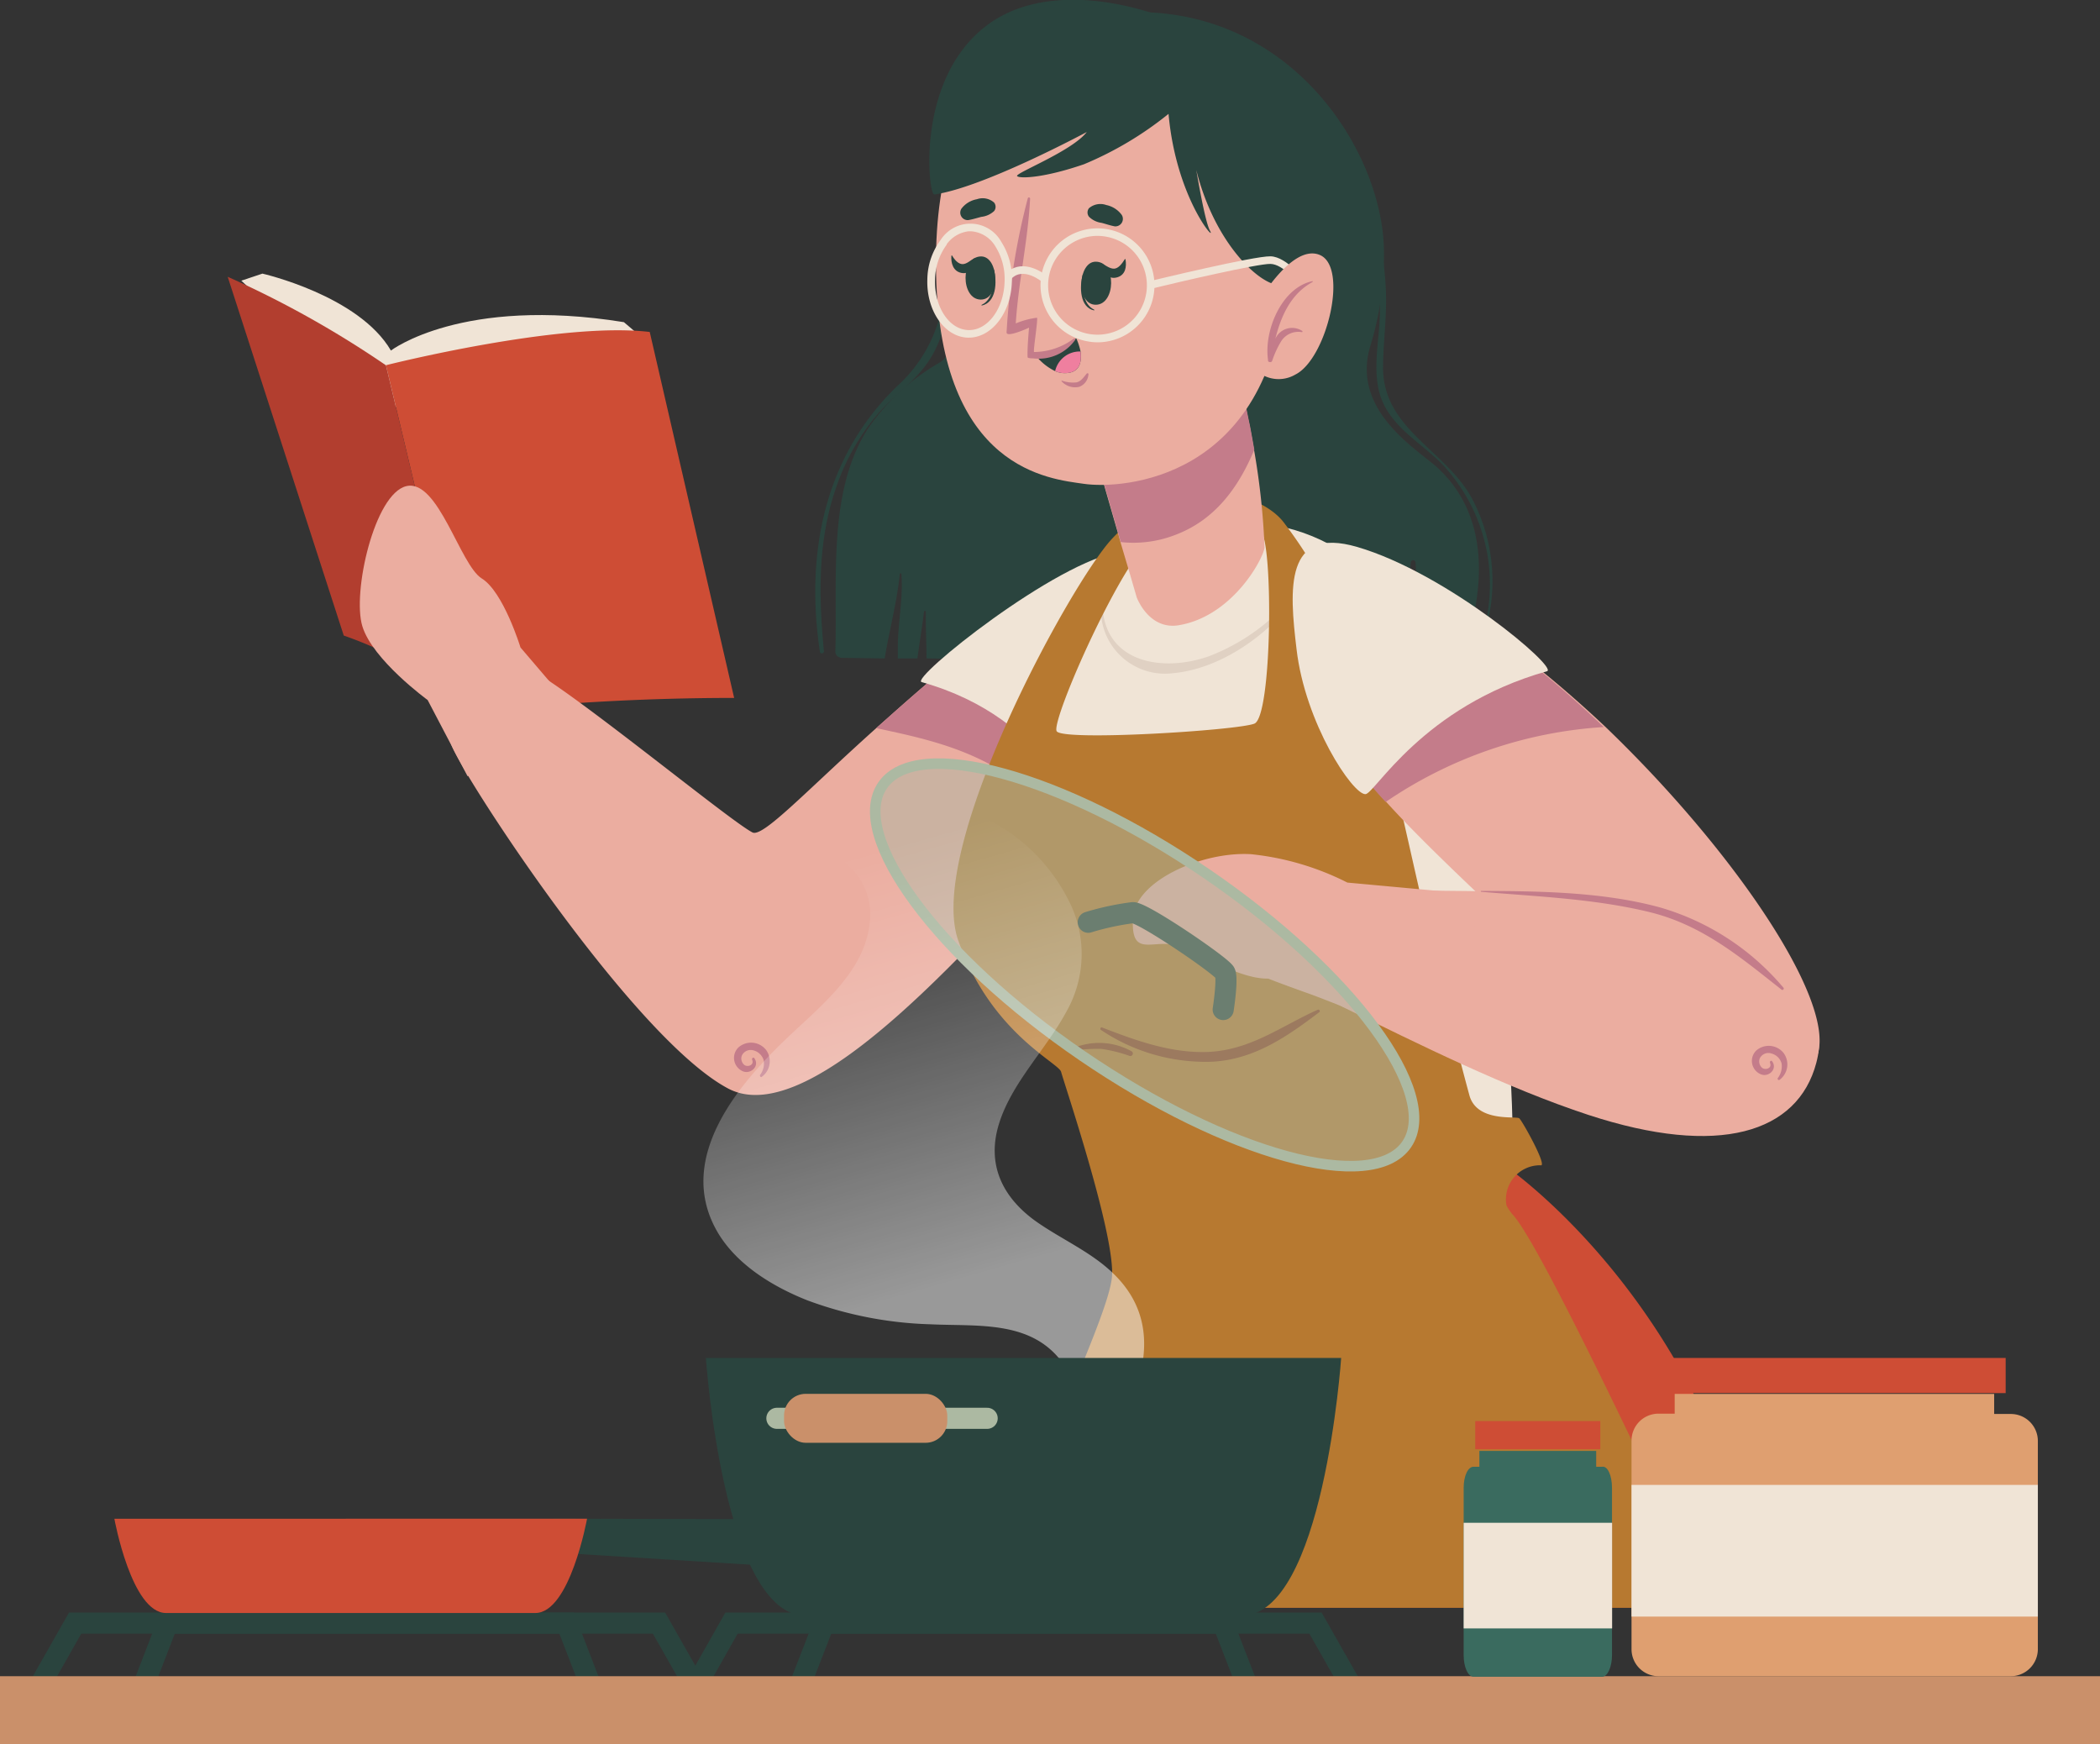 <svg xmlns="http://www.w3.org/2000/svg" xmlns:xlink="http://www.w3.org/1999/xlink" viewBox="0 0 199.03 165.3"><rect x="0" y="0" width="199.03" height="165.3" fill="#333333" stroke="none"/><defs><style>.cls-1{fill:#2a443e;}.cls-2{fill:#f0e4d6;}.cls-3{fill:#ce4d35;}.cls-4{fill:#b23e2f;}.cls-5{fill:#ebada0;}.cls-6{fill:#c47c8a;}.cls-7{fill:#e0d1c3;}.cls-8{fill:#b77930;}.cls-9{fill:#8c3c1c;}.cls-10{fill:#ef7f9f;}.cls-11,.cls-13,.cls-16,.cls-18{fill:none;}.cls-11,.cls-18{stroke:#2a443e;}.cls-11,.cls-16{stroke-linecap:round;stroke-linejoin:round;}.cls-11,.cls-16,.cls-18{stroke-width:2px;}.cls-12{fill:#acb9a2;}.cls-12,.cls-14{opacity:0.5;}.cls-13,.cls-16{stroke:#acb9a2;}.cls-13,.cls-18{stroke-miterlimit:10;}.cls-15{fill:url(#Degradado_sin_nombre_20);}.cls-17{fill:#ca906a;}.cls-19{fill:#df9f70;}.cls-20{fill:#3a6b5f;}</style><linearGradient id="Degradado_sin_nombre_20" x1="132.28" y1="107.18" x2="151.5" y2="70.18" gradientTransform="matrix(-0.98, -0.2, -0.2, 0.98, 241.53, 43.13)" gradientUnits="userSpaceOnUse"><stop offset="0" stop-color="#fff"/><stop offset="1" stop-color="#fff" stop-opacity="0"/></linearGradient></defs><title>Fichier 1</title><g id="Calque_2" data-name="Calque 2"><g id="OBJECTS"><path class="cls-1" d="M138.72,61.74a.66.66,0,0,1-.61.45l-4.1.07a46.44,46.44,0,0,0,.14-9,.22.22,0,0,0-.43,0A55.71,55.71,0,0,1,132,62.29l-1.08,0a40.93,40.93,0,0,0,.23-4.6c0-.29-.19-.28-.22,0a37.89,37.89,0,0,1-.89,4.61l-6.93.09c.42-2.82.65-5.69.85-8.47,0-.29-.19-.29-.22,0a73.74,73.74,0,0,1-1.57,8.48c-11.44.13-22.91.17-34.36,0,0-1.48-.09-3-.06-4.42,0-.13-.17-.12-.18,0-.17,1.45-.43,2.94-.62,4.42l-1.86,0c0-.32,0-.64,0-1,0-2.37.52-4.66.34-7,0-.09-.14-.09-.15,0-.28,2.74-1,5.33-1.43,8l-4.07-.06a.61.61,0,0,1-.61-.58c.22-6.69-.78-15.23,3.13-21.2a20.85,20.85,0,0,1,6.77-6.21c4.11-2.55-2.5-17.47,10.25-29.72a12.35,12.35,0,0,1,8.51-3.48c14.59,0,23,12.94,23.33,22.27a29.22,29.22,0,0,1-1.29,9.38c-1.87,6.25,4.7,9.91,6.5,11.64C141.26,49.09,140.7,56,138.72,61.74Z"/><path class="cls-1" d="M139.53,47.28c-2.46-4.59-8.37-6.58-8.45-12.32,0-2.56.4-5.08.26-7.65a32.94,32.94,0,0,0-1.08-6.84,34.17,34.17,0,0,0-6.71-12.79s0,0,0,0A35.21,35.21,0,0,1,130,21.87a35.75,35.75,0,0,1,.78,7.59c0,2.35-.6,4.81-.18,7.15.63,3.57,3.82,5.07,6.12,7.42a16.6,16.6,0,0,1,4.05,15.15c0,.12.14.17.17,0A16.75,16.75,0,0,0,139.53,47.28Z"/><path class="cls-1" d="M95.72,9.46a29.6,29.6,0,0,0-5.47,12.66c-.42,2.35-.52,4.75-1,7.09A13.62,13.62,0,0,1,85,36.62c-6.89,6.69-8.69,15.85-7.29,25.16,0,.21.4.16.38-.05-.51-5.28-.6-10.59,1.2-15.66A21,21,0,0,1,83.4,39c1.42-1.57,3.21-2.8,4.45-4.54,2.19-3.07,2.21-7,2.68-10.57A37.45,37.45,0,0,1,95.75,9.47S95.74,9.44,95.72,9.46Z"/><path class="cls-2" d="M22.87,26.6l2-.67S34,28,37.05,33.22c0,0,6.73-5.17,22.08-2.69l2,1.7-25,6.71Z"/><path class="cls-3" d="M44.43,67.54,36.58,34.61s16.49-4.17,25-3.15l8,34.68A227.88,227.88,0,0,0,44.43,67.54Z"/><path class="cls-4" d="M44.43,67.54S40.59,63,32.58,60.23l-11-34a95,95,0,0,1,15,8.39Z"/><path class="cls-5" d="M103,77.88c-.45.45-.92,1-1.44,1.5C93.16,88.15,77.11,107.46,69,103.15c-8.57-4.55-23.69-27.38-26-32.06s3.31-9.36,6.8-7.88S69.09,77.76,71.32,78.89c1,.49,5.15-4,11.73-9.89l1.63-1.45C91.87,61.18,100,54.47,105.43,54a6.67,6.67,0,0,1,1.71.09C113.88,55.56,114.61,65.87,103,77.88Z"/><path class="cls-6" d="M103,77.88c-.45.45-.92,1-1.44,1.5a26.9,26.9,0,0,0-4.67-4.92C92.44,70.89,87.1,69.89,83.05,69l1.63-1.45C91.87,61.18,100,54.47,105.43,54a6.67,6.67,0,0,1,1.71.09C113.88,55.56,114.61,65.87,103,77.88Z"/><path class="cls-6" d="M72.62,99.52A1.81,1.81,0,0,0,70,99.25a1.38,1.38,0,0,0,.4,2.27c.73.32,1.64-.48,1.09-1.24-.09-.12-.26,0-.2.17.21.5-.46.72-.77.45a.8.8,0,0,1-.21-.87.93.93,0,0,1,1.13-.48,1.37,1.37,0,0,1,.94.93,1.8,1.8,0,0,1-.36,1.41c0,.09.07.23.16.17A1.82,1.82,0,0,0,72.62,99.52Z"/><path class="cls-5" d="M53.67,66.44l-4.34-5.08s-1.61-5.27-3.67-6.54-4.13-9.47-7.15-8.75-5.14,10.07-4.17,13.27,6.19,7,6.19,7l3.78,7.21S52.47,71.28,53.67,66.44Z"/><path class="cls-2" d="M103,77.88c-.91,0-3.24-9.75-15.65-13.24-1.15-.32,12.83-11.55,18.91-12.36s8.58,4.94,7.29,10.84S104.23,77.92,103,77.88Z"/><path class="cls-3" d="M167.14,152.35H95.77a145.28,145.28,0,0,1,11.94-32.62l34.87-9.3S162.54,123.91,167.14,152.35Z"/><path class="cls-4" d="M125.57,152.35h-1.35c-.37-3.1-.52-6.47-.67-9.87-4.83-.43-9.1-3.43-12.54-6.6-.26-.25.12-.62.38-.4,3.78,3.19,8.1,4.41,12.62,6.05a.55.55,0,0,1,.18.13.25.25,0,0,1,.15.19A65.23,65.23,0,0,1,125.57,152.35Z"/><path class="cls-2" d="M109.63,50.6c-5.23,1.48-8.55,7-11,12.55s-8,16.95-7.39,25.28c.47,6.45,10,12.43,10,12.43s4.38,15.62,6.46,18.87c3.13,4.88,23.75,10.5,35.35-8.1,1.2-1.92-1-38.12-7.71-50.12C130.06,52,122.06,47.07,109.63,50.6Z"/><path class="cls-7" d="M124.89,95.69c-3.52,1.58-6.32,3.8-10.37,4-3.5.14-6.86-1.07-10.07-2.32-.14-.06-.22.16-.1.24a17.78,17.78,0,0,0,10.65,3c3.94-.25,7-2.39,10-4.66A.14.14,0,0,0,124.89,95.69Z"/><path class="cls-7" d="M107.25,99.63a6.34,6.34,0,0,0-5.41-.35c-.13.06-.07.27.06.25a17.18,17.18,0,0,1,2.48-.13,13.75,13.75,0,0,1,2.69.67A.24.24,0,0,0,107.25,99.63Z"/><path class="cls-7" d="M123,55.9a19.3,19.3,0,0,1-8.42,6.29c-4.29,1.53-10,.71-10.1-5,0-.07-.12-.07-.12,0a6.08,6.08,0,0,0,6.78,6.61c4.73-.42,9.47-3.9,12.06-7.74C123.28,55.93,123.1,55.79,123,55.9Z"/><path class="cls-8" d="M94.74,152.36h67.38s-15.66-34-18.75-37.25a4.78,4.78,0,0,1-.59-.87h0a3.23,3.23,0,0,1,3.21-3.81c.77.25-1.71-4.21-2-4.45s-4,.4-4.72-2.16a.08.08,0,0,1,0,0c-2.8-10.25-5.77-24.19-6.82-28.51-2.08-8.57-4.66-17.78-10.78-25.8-2.13-2.81-9.85-5.33-16.27,1.54-3.9,4.17-17.68,29.32-14.58,38.08s9.54,11.59,9.75,12.45,5,15,4.83,19.25S95.6,143.19,94.74,152.36Zm5.41-83.06c-.6-.94,6.44-16.92,9.48-18.71,2.09-1.21,8.71-1.48,9.88-.25s1.06,17.59-.63,18.24S100.76,70.25,100.15,69.3Z"/><path class="cls-9" d="M124.89,95.69c-3.52,1.58-6.32,3.8-10.37,4-3.5.14-6.86-1.07-10.07-2.32-.14-.06-.22.16-.1.24a17.78,17.78,0,0,0,10.65,3c3.94-.25,7-2.39,10-4.66A.14.14,0,0,0,124.89,95.69Z"/><path class="cls-9" d="M107.25,99.63a6.34,6.34,0,0,0-5.41-.35c-.13.06-.07.27.06.25a17.18,17.18,0,0,1,2.48-.13,13.75,13.75,0,0,1,2.69.67A.24.24,0,0,0,107.25,99.63Z"/><path class="cls-5" d="M107.73,56.6s1.14,3.13,4,2.65c5-.84,7.91-6.11,8.12-7.34a69,69,0,0,0-1-9.3c-.08-.42-.15-.85-.23-1.28s-.15-.84-.24-1.25-.22-1.07-.33-1.6c-.84-4-1.59-7.47-1.59-7.47l-1.69,1.14-11.66,8.51,2.91,10.09.17.62.06.2.89,3v0Z"/><path class="cls-6" d="M106.22,51.37a11,11,0,0,0,5.2-.69c3.79-1.44,6-4.56,7.46-8.07-.08-.42-.15-.85-.23-1.28s-.15-.84-.24-1.25-.22-1.07-.33-1.6c-.84-4-1.59-7.47-1.59-7.47l-1.69,1.14-11.66,8.51,2.91,10.09Z"/><path class="cls-5" d="M88.72,26c.4,18.59,10.84,19.39,14,19.85,3.6.53,17.61-.32,19.12-18.86S114.6,2.73,106.26,2.48,88.31,7.37,88.72,26Z"/><path class="cls-1" d="M102.62,26c0-.05.09.07.09.12-.14,1.26-.08,2.72,1,3.23,0,0,0,.08,0,.07C102.34,29.15,102.29,27.2,102.62,26Z"/><path class="cls-1" d="M103.85,24.8c2,0,1.89,4.08,0,4.08S102.14,24.79,103.85,24.8Z"/><path class="cls-1" d="M104.47,25c.35.16.73.48,1.13.46s.74-.47,1-.89c0-.05.06,0,.07,0,.12.71,0,1.48-.78,1.71s-1.28-.35-1.57-1C104.24,25.1,104.32,24.88,104.47,25Z"/><path class="cls-1" d="M94.2,25.55c0-.05-.1.07-.09.12.11,1.26,0,2.73-1.08,3.22,0,0,0,.07,0,.07C94.43,28.67,94.51,26.73,94.2,25.55Z"/><path class="cls-1" d="M93,24.3c-2,0-1.95,4.06-.06,4.09S94.7,24.33,93,24.3Z"/><path class="cls-1" d="M92.33,24.48c-.35.18-.69.54-1.09.55s-.78-.41-1-.81c0,0-.06,0-.07,0-.06.72.17,1.48.93,1.64s1.24-.46,1.47-1.16C92.56,24.6,92.46,24.4,92.33,24.48Z"/><path class="cls-6" d="M103,35.4c-.28.32-.54.76-1,.84a3.15,3.15,0,0,1-1.39-.18,0,0,0,0,0,0,.07,1.72,1.72,0,0,0,1.67.53,1.35,1.35,0,0,0,.88-1.22C103.15,35.37,103.06,35.35,103,35.4Z"/><path class="cls-1" d="M91.76,20.86c.43-.07.82-.2,1.25-.31A2.11,2.11,0,0,0,94.22,20a.65.65,0,0,0,0-.8,1.63,1.63,0,0,0-1.63-.32,2.35,2.35,0,0,0-1.48.91A.71.71,0,0,0,91.76,20.86Z"/><path class="cls-1" d="M105.65,21.45c-.43-.08-.82-.22-1.24-.33a2.09,2.09,0,0,1-1.2-.58.66.66,0,0,1,0-.81,1.67,1.67,0,0,1,1.64-.3,2.42,2.42,0,0,1,1.46.93A.71.71,0,0,1,105.65,21.45Z"/><path class="cls-1" d="M98,33.47a5.24,5.24,0,0,0,2,1.7,2.32,2.32,0,0,0,1.41.14c1-.22,1.1-1.16,1-2a6,6,0,0,0-.41-1.26A6.74,6.74,0,0,1,98,33.47Z"/><path class="cls-10" d="M100,35.17a2.32,2.32,0,0,0,1.41.14c1-.22,1.1-1.16,1-2A2.39,2.39,0,0,0,100,35.17Z"/><path class="cls-6" d="M97.53,31.05s-.18,1.9-.14,2.79c0,.09.22.12.52.12h0a4.24,4.24,0,0,0,4-1.76.09.09,0,0,0-.14-.11A6.4,6.4,0,0,1,98,33.36c-.08-.25.42-3.25.27-3.25a7.88,7.88,0,0,0-2,.54c.26-4,1.16-7.86,1.36-11.82,0-.14-.2-.18-.23,0a63.92,63.92,0,0,0-2,12.67C95.38,32,97.18,31.22,97.53,31.05Z"/><path class="cls-1" d="M121.21,27c-2.07,0-7.79-5.36-8.54-15.33,0,0,1.3,8.9,2,10.18s-3.2-3-3.92-11.06a32.74,32.74,0,0,1-8,4.77c-3.74,1.29-6.07,1.39-6.35,1.13s5.2-2.35,6.6-4.18c0,0-9.83,5.29-14.46,5.92-.54.08-1.84-11,5.09-16.1s18.63-.72,21.88,2.07c0,0,3.63.3,7.86,5.39S123.44,27,121.21,27Z"/><path class="cls-2" d="M103.14,32.36a5.4,5.4,0,0,1-4.45-6.21h0a5.4,5.4,0,1,1,5.79,6.27A5,5,0,0,1,103.14,32.36ZM99.4,26.27a4.68,4.68,0,1,0,5.38-3.85,4.54,4.54,0,0,0-1.16-.05A4.7,4.7,0,0,0,99.4,26.27Z"/><path class="cls-2" d="M91.73,32c-2.21-.07-3.94-2.55-3.84-5.53a6.38,6.38,0,0,1,1.26-3.73,3.35,3.35,0,0,1,5.75.18,6.44,6.44,0,0,1,1,3.81c-.09,2.82-1.78,5.09-3.84,5.26Zm-2-8.82a5.7,5.7,0,0,0-1.11,3.32c-.08,2.58,1.33,4.72,3.15,4.78s3.36-2,3.44-4.57a5.81,5.81,0,0,0-.89-3.39,2.92,2.92,0,0,0-2.26-1.4h-.27A3,3,0,0,0,89.72,23.15Z"/><path class="cls-2" d="M98.85,26.78l.48-.53c-.8-.72-2.66-1.7-4-.33l.51.51C97,25.2,98.78,26.72,98.85,26.78Z"/><path class="cls-2" d="M123.44,27.41,124,27c-.19-.27-2-2.68-3.59-2.71s-11,2.25-11.38,2.34l.17.71c2.71-.66,10-2.35,11.2-2.33S123,26.75,123.44,27.41Z"/><path class="cls-5" d="M118.9,29.22s3.41-6.21,6.18-5.06.65,9.85-2.3,11.33a3.14,3.14,0,0,1-4.37-1.23Z"/><path class="cls-6" d="M124.41,26.64a0,0,0,0,1,0,.08c-2.06,1.11-3,3.23-3.54,5.39a1.74,1.74,0,0,1,2.53-.76.07.07,0,0,1,0,.13,1.92,1.92,0,0,0-2,.9,9.08,9.08,0,0,0-.83,1.82c-.08.2-.44.14-.39-.09v0C119.77,31.31,121.49,27.23,124.41,26.64Z"/><path class="cls-5" d="M172.3,99.84c-2.12,7.47-18.94-1.83-22.74-5.9-4.47-4.79-12.92-12.13-18.23-18a38.68,38.68,0,0,1-3.56-4.41c-3.87-6-6.58-14.73-2-17.67,1.81-1.17,5.95.54,8.35,1.75,5.88,2.93,12.19,7.77,18,13.24C164.09,80.32,173.81,94.51,172.3,99.84Z"/><path class="cls-6" d="M152,68.9A41.14,41.14,0,0,0,131.33,76a38.68,38.68,0,0,1-3.56-4.41c-3.87-6-6.58-14.73-2-17.67,1.81-1.17,5.95.54,8.35,1.75C140,58.59,146.26,63.43,152,68.9Z"/><path class="cls-2" d="M129.41,75.26c.87,0,5.38-8.32,17.21-11.65,1.1-.31-9.51-9.31-18-11.78-6.89-2-6.42,4-5.74,9.67C123.69,68.54,128.2,75.3,129.41,75.26Z"/><path class="cls-5" d="M150.55,105.66c-7.71-2.53-16.17-6.74-23.24-10.21-3.6-1.76-1.31-11.18,4.21-11.09,13.6.23,27-.58,35,6.8,4.72,4.35,6.64,5.68,5.62,9.57C170.38,107.37,162.91,109.71,150.55,105.66Z"/><path class="cls-5" d="M138.59,84.64l-10.89-1a26.09,26.09,0,0,0-9.13-2.69c-4.6-.28-10.94,2.5-11.18,6s1.44,2.35,3.41,2.52,6.26,3.33,9.4,3.27c0,0,1,.41,3.84,1.42s12,4.87,12,4.87S142.81,92.9,138.59,84.64Z"/><path class="cls-6" d="M169.05,99.8a1.8,1.8,0,0,0-2.58-.26,1.37,1.37,0,0,0,.4,2.26c.73.33,1.64-.48,1.08-1.23-.08-.12-.25,0-.19.17.21.5-.46.71-.77.44a.8.8,0,0,1-.21-.87.91.91,0,0,1,1.12-.47,1.35,1.35,0,0,1,.95.93,1.83,1.83,0,0,1-.36,1.4c-.06.1.07.23.16.17A1.82,1.82,0,0,0,169.05,99.8Z"/><path class="cls-6" d="M169,93.57A24,24,0,0,0,157.35,86c-5.41-1.48-11.4-1.55-17-1.57a0,0,0,1,0,0,.08c5.36.46,10.72.65,16,1.93,5,1.23,8.56,4.24,12.5,7.35A.12.12,0,0,0,169,93.57Z"/><path class="cls-11" d="M103.14,87.4a25.43,25.43,0,0,1,4.23-.91c1,0,8.45,5.08,8.73,5.7s-.17,3.48-.17,3.48"/><path class="cls-12" d="M133.32,108.45c-3.26,4.77-17,1-30.74-8.39S80.39,79.19,83.65,74.43s17-1,30.74,8.39S136.58,103.69,133.32,108.45Z"/><path class="cls-13" d="M133.32,108.45c-3.26,4.77-17,1-30.74-8.39S80.39,79.19,83.65,74.43s17-1,30.74,8.39S136.58,103.69,133.32,108.45Z"/><g class="cls-14"><path class="cls-15" d="M67.64,70.15c.48,3.94,3.34,7,6.64,8.95,1.92,1.14,4.38,1.52,6.13,2.93a6.21,6.21,0,0,1,2,5.57c-.52,4.49-4.62,7.74-7.68,10.64-4.72,4.47-10.66,11.43-6.84,18.32,1.79,3.22,5.3,5.35,8.63,6.67a36.38,36.38,0,0,0,11.69,2.27c4.6.22,9.75-.44,12.69,3.93,2.63,3.89,2.38,6.73,1,10.94,0,0,1.18.3,1.27.18a37.67,37.67,0,0,0,3.9-7.37c1.8-4.22,2.27-8.66-1.39-12.33-2.14-2.16-5-3.35-7.46-5.08-3.17-2.25-4.75-5.37-3.54-9.27s4.43-7,6.39-10.63a11.06,11.06,0,0,0,.2-10.56,17.3,17.3,0,0,0-6.89-7.24c-3.35-1.92-7-2.27-10.76-2.37-4.28-.11-9.43-.36-12.07-4.3s-1.59-8.78-.51-13a.13.13,0,0,0-.25-.09C69.06,62,67.13,66,67.64,70.15Z"/></g><path class="cls-1" d="M127.11,128.69s-1.67,24.43-9.46,24.43H76.37c-7.8,0-9.47-24.43-9.47-24.43Z"/><line class="cls-16" x1="73.63" y1="134.41" x2="93.56" y2="134.41"/><rect class="cls-17" x="74.31" y="132.09" width="15.47" height="4.64" rx="2.05"/><polyline class="cls-18" points="65.9 159.88 69.33 153.82 124.68 153.82 128.12 159.88"/><polyline class="cls-18" points="75.75 159.88 78.1 153.82 115.91 153.82 118.26 159.88"/><polyline class="cls-18" points="3.68 159.88 7.12 153.82 62.46 153.82 65.9 159.88"/><polyline class="cls-18" points="13.54 159.88 15.88 153.82 53.7 153.82 56.04 159.88"/><rect class="cls-17" y="158.85" width="199.03" height="6.45"/><polygon class="cls-1" points="52.42 147.12 73.63 148.44 73.63 143.97 52.42 143.92 52.42 147.12"/><path class="cls-3" d="M10.84,143.93s1.62,8.94,4.9,8.93h35c3.28,0,4.9-8.94,4.9-8.94Z"/><path class="cls-19" d="M193.14,136.53v19.75a2.57,2.57,0,0,1-2.56,2.57h-33.4a2.56,2.56,0,0,1-2.55-2.56V136.53a2.55,2.55,0,0,1,2.55-2.56h1.54V132.1H189V134h1.54A2.56,2.56,0,0,1,193.14,136.53Z"/><rect class="cls-3" x="157.64" y="128.69" width="32.45" height="3.33"/><rect class="cls-2" x="154.63" y="140.72" width="38.51" height="12.48"/><path class="cls-20" d="M152.78,141v15.84c0,1.13-.42,2.06-.93,2.06h-12.2c-.52,0-.93-.92-.93-2.05V141c0-1.13.41-2,.93-2h.56v-1.5h11.07v1.5h.57C152.36,138.91,152.78,139.82,152.78,141Z"/><rect class="cls-3" x="139.82" y="134.67" width="11.85" height="2.67"/><rect class="cls-2" x="138.72" y="144.31" width="14.07" height="10.01"/></g></g></svg>